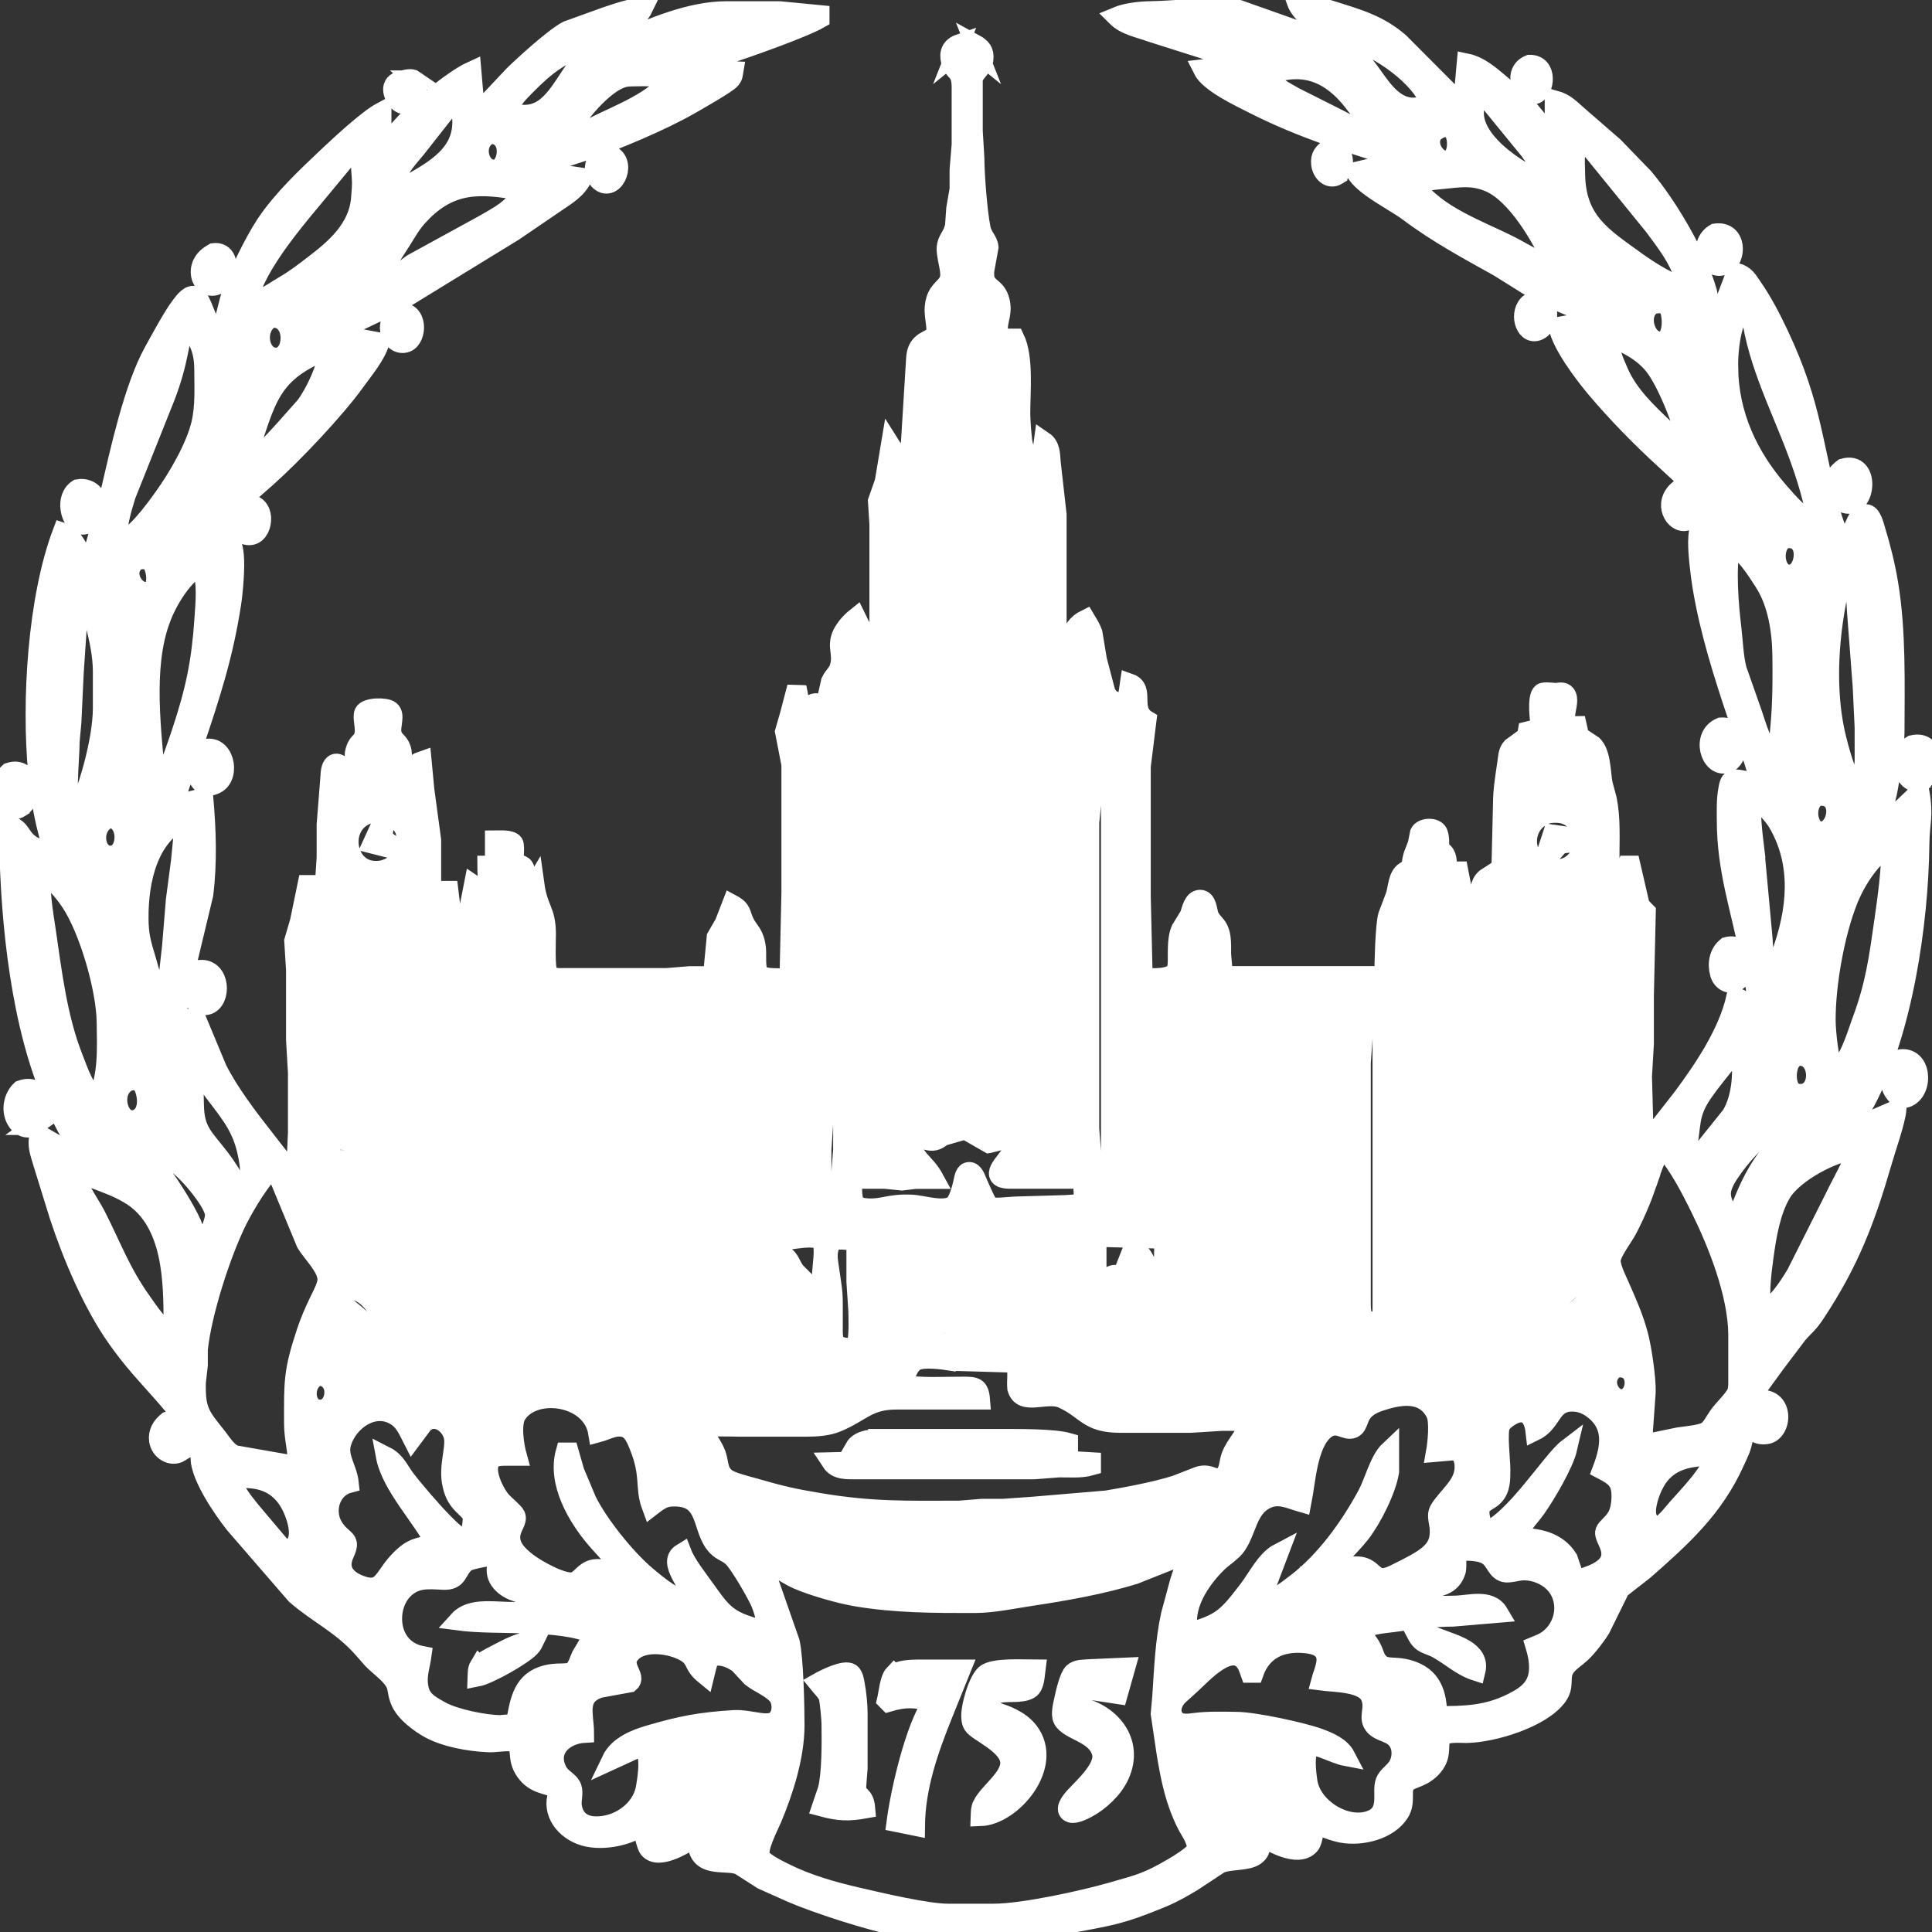 <svg viewBox="0 0 100 100" xmlns="http://www.w3.org/2000/svg" >
  <rect x="0" y="0" width="100" height="100" fill="#333333" stroke="none"/>
  <path d="m68.971 0.556c1.304 0.41 2.396 0.709 3.465 1.637 0 0 3.267 3.279 3.267 3.279l0.198-2.206c0.691 0.142 1.252 0.649 1.782 1.095 1.837 1.546 1.364 1.257 2.772 2.916v-2.106c0.6 0.165 0.824 0.468 1.287 0.859l1.782 1.547s1.554 1.605 1.554 1.605c1.248 1.474 2.763 4.043 3.293 5.917l0.301 1.605h0.198l0.99-2.607c0.499 0.156 0.583 0.381 0.877 0.802 0.501 0.717 0.962 1.612 1.337 2.407 1.802 3.827 1.711 5.736 2.779 9.527l0.452 1.304c0.735-0.396 0.635-1.539 1.269-1.543 0.305-2e-3 0.439 0.608 0.511 0.841 0.283 0.923 0.514 1.855 0.67 2.808 0.404 2.453 0.326 5.131 0.322 7.622-9.9e-4 0.86-0.222 2.35-0.396 3.209-0.123 0.603-0.388 1.001-0.297 1.605l1.06-0.831 0.92-0.873c0.227 1.28 0.013 1.587 0 2.708-0.048 4.115-0.868 9.693-2.804 13.338-0.312 0.588-0.783 1.06-1.156 1.605l2.772-1.203c-0.054 0.614-0.551 2.019-0.75 2.708-0.866 3.002-1.707 5.198-3.443 7.822-0.414 0.625-0.515 0.618-0.937 1.107l-1.134 1.5s-1.756 2.407-1.756 2.407c-0.141 0.216-0.496 0.733-0.472 0.989 0.026 0.27 0.362 0.337 0.571 0.415-0.133 0.658-0.199 0.717-0.464 1.304-1.086 2.402-2.749 3.896-4.684 5.598l-1.246 0.972-1.013 2.055c-0.244 0.395-0.682 0.961-1.018 1.274-0.25 0.233-0.627 0.464-0.809 0.741-0.339 0.513 0.017 0.91-0.413 1.494-0.835 1.133-3.345 1.89-4.71 1.906-0.313 3e-3 -1.004-0.067-1.228 0.16-0.327 0.331 0.059 0.889-0.483 1.54-0.525 0.632-1.142 0.602-1.398 0.876-0.329 0.351 0.026 0.942-0.346 1.533-0.571 0.911-1.985 1.24-2.981 1.058-0.479-0.088-0.929-0.295-1.386-0.455-0.071 0.297-0.097 0.852-0.271 1.06-0.612 0.728-2.134-0.178-2.699-0.559 0.104 0.411 0.297 0.807-0.122 1.118-0.433 0.322-1.347 0.185-1.858 0.43l-1.386 0.914c-1.073 0.648-1.436 0.792-2.574 1.23-1.369 0.525-2.166 0.631-3.564 0.902-2.515 0.488-4.786 0.506-7.327 0.33l-1.782-0.153c-1.302-0.208-4.307-1.193-5.545-1.733l-1.485-0.664-1.188-0.76c-0.658-0.28-1.924 0.165-2.161-0.911-0.019-0.177-0.015-0.419 0-0.602-0.529 0.338-1.991 1.309-2.533 0.671-0.149-0.175-0.277-0.898-0.355-1.172-0.809 0.559-2.24 0.816-3.168 0.454-0.966-0.376-1.612-1.356-1.089-2.36-0.683-0.294-1.283-0.245-1.771-0.92-0.541-0.748-0.089-1.301-0.62-1.511-0.254-0.124-0.962 0.041-1.371 0-0.936-0.045-2.144-0.26-2.97-0.71-0.526-0.287-1.234-0.819-1.493-1.372-0.229-0.487-0.125-0.749-0.349-1.103-0.244-0.387-0.792-0.78-1.12-1.112l-0.521-0.593c-1.102-1.234-2.269-1.734-3.445-2.754 0 0-3.172-3.664-3.172-3.664-0.622-0.795-1.733-2.403-1.782-3.41l0.396-0.1c-1.739-3.057-3.033-3.736-4.71-6.117-1.252-1.778-2.297-4.244-2.98-6.318l-0.839-2.708c-0.159-0.569-0.338-0.912-0.184-1.504 0.862 0.488 1.709 1.04 2.673 1.304-0.388-0.731-0.599-0.656-0.98-1.207-0.4-0.58-0.983-1.916-1.252-2.603-1.545-3.942-2.025-9.31-2.025-13.538 0.67 0.253 0.552 0.556 1.011 0.939 0.352 0.296 0.825 0.402 1.266 0.465l-0.373-1.504c-0.195-0.847-0.321-1.741-0.402-2.607-0.345-3.657-0.033-9.001 1.27-12.435 0.68 0.215 0.925 1.23 1.386 1.805l1.101-3.911c0.499-2.133 1.194-5.343 2.225-7.221 0.341-0.62 1.03-1.899 1.429-2.407 0.156-0.2 0.452-0.622 0.751-0.484 0.2 0.091 0.337 0.489 0.42 0.685 0.28 0.657 0.37 1.015 0.807 1.605l0.538-2.106c0.332-1.096 1.243-2.962 1.874-3.911 0.848-1.274 2.127-2.476 3.232-3.519 0.641-0.604 2.046-1.909 2.772-2.297v2.206l0.912-1.304c0.717-0.855 2.736-2.553 3.742-3.009l0.198 2.307s1.98-2.102 1.98-2.102c0.6-0.582 2.085-1.935 2.772-2.297 0 0 1.98-0.715 1.98-0.715 0.592-0.198 1.369-0.471 1.98-0.501-0.406 0.851-1.074 0.791-1.287 1.805 1.695-0.738 3.68-1.601 5.545-1.605h2.772l2.079 0.201v0.201c-0.878 0.504-3.78 1.524-4.851 1.871-0.62 0.2-1.633 0.284-2.079 0.736l2.475 0.1c-0.032 0.19-0.025 0.282-0.158 0.44-0.189 0.226-1.759 1.117-2.119 1.323-1.459 0.835-3.84 1.84-5.446 2.382-0.721 0.244-2.156 0.708-2.871 0.769l0.308 0.229 2.464 0.373c-0.294 0.624-0.837 0.929-1.386 1.304l-2.178 1.485-6.04 3.704s-2.079 0.984-2.079 0.984l-1.485 0.547s2.673 0.501 2.673 0.501c-0.227 0.721-0.808 1.394-1.246 2.006-1.055 1.475-3.244 3.779-4.596 4.986-0.836 0.746-2.63 2.215-2.97 3.237 0.256-0.046 0.731-0.228 0.948-0.094 0.233 0.143 0.298 0.642 0.323 0.897 0.062 0.628-0.043 1.871-0.141 2.507-0.411 2.664-1.072 4.693-1.922 7.221l-1.089 3.209 1.57-0.401c0.147 1.659 0.206 3.358 0 5.014l-1.011 4.212c-0.2 0.884-0.713 2.896-0.064 3.61l0.495-1.404h0.198l1.086 2.607c0.601 1.21 1.621 2.549 2.458 3.61 0.452 0.573 1.082 1.443 1.604 1.905l0.099-2.206v-3.109l-0.099-1.705v-3.61l-0.093-1.504 0.294-1.003 0.393-1.905h0.198c0.216 0.768-0.095 2.069 0.693 2.507v-2.407l0.099-1.504v-1.705l0.198-2.507c0.017-0.911 0.518-0.74 0.678-0.388 0.213 0.465 0.095 1.201 0.411 1.892l0.175-2.706c0.132-0.632 0.378-0.495 0.484-0.915 0.102-0.382-0.107-0.918 0-1.162 0.129-0.306 1.135-0.312 1.36-0.129 0.299 0.242 0 0.796 0.092 1.197 0.098 0.426 0.396 0.378 0.515 0.911 0 0 0.245 2.804 0.245 2.804 0.619-1.327-0.09-2.01 0.792-2.307l0.142 1.504 0.353 2.607v3.209l0.099 1.605 0.323-0.315 0.271-1.891h0.198l0.182 1.504c0.02 0.181 0.014 0.5 0.173 0.62 0.243 0.18 0.449-0.124 0.521-0.323l0.411-2.102c0.377 0.253 0.361 0.572 0.396 1.003 0.445-0.53 0.297-1.351 0.297-2.006h0.396v-1.304c0.24 0 0.834-0.056 0.984 0.16 0.086 0.134 8e-3 0.829 0 1.043 0.95 0.078 0.501 0.431 0.501 2.106l0.594-1.003c0.178 1.279 0.58 1.306 0.594 2.507 4e-3 0.393-0.07 1.814 0.101 2.075 0.182 0.277 0.601 0.231 0.889 0.232h5.247l1.188-0.096h1.188s0.192-2.006 0.192-2.006 0.413-0.715 0.413-0.715l0.385-0.994c0.575 0.308 0.431 0.504 0.689 1.003 0.213 0.409 0.499 0.54 0.581 1.304 0.037 0.345-0.066 1.091 0.175 1.33 0.251 0.25 1.165 0.174 1.525 0.174l0.099-4.412v-6.619l-0.331-1.705s0.26-0.903 0.26-0.903l0.367-1.404 0.396 2.006h0.396c-0.019-0.394-0.367-1.258 0.299-1.187l0.394 0.084 0.267-1.186c0.143-0.319 0.379-0.431 0.469-0.819 0.128-0.431-0.044-0.893 0-1.203 0.038-0.502 0.474-1.006 0.848-1.304 0.216 0.454 0.453 0.795 0.548 1.304 0.215 1.147-0.289 0.941 0.542 2.106l0.099-3.209v-5.014l-0.075-1.203 0.351-1.003 0.318-1.905c0.241 0.377 0.287 1.428 0.297 1.905h0.198c0.012-1.263 0.345-1.134 0.542-2.006 0 0 0.234-3.811 0.234-3.811 0.062-0.653-0.056-1.144 0.611-1.504v0.501c0.928-0.943 0.147-1.605 0.46-2.607 0.176-0.565 0.603-0.651 0.711-1.104 0.104-0.433-0.245-1.238-0.15-1.704 0.074-0.361 0.31-0.506 0.416-1.003 0 0 0.064-0.903 0.064-0.903l0.173-1.003v-1.003l0.107-1.304v-3.009c-0.017-0.902-0.395-0.688-0.551-1.304-0.113-0.446 0.033-0.757 0.452-0.903l-0.198 0.501 0.495-0.401h0.198l0.495 0.401-0.198-0.501c0.337 0.183 0.518 0.383 0.468 0.802-0.057 0.482-0.432 0.607-0.551 1.012v2.699l0.083 1.404c4e-3 0.86 0.152 2.788 0.318 3.61 0.101 0.503 0.378 0.619 0.414 1.003l-0.219 1.203c-0.088 1.001 0.598 0.709 0.805 1.605 0.136 0.586-0.095 0.904-0.104 1.404-7e-3 0.369 0.176 0.745 0.271 1.103h0.198s0.198-0.602 0.198-0.602h0.198c0.477 0.998 0.295 2.774 0.297 3.911 9.9e-4 0.328 0.069 1.315 0.14 1.605 0.149 0.61 0.435 0.521 0.553 2.006l0.239-0.312 0.256-1.894c0.36 0.244 0.357 0.684 0.387 1.103l0.306 2.708v5.616c0 0.72 0.026 2.695 0.198 3.309l0.278-1.203c0.142-0.881 0.098-1.859 1.009-2.307 0.135 0.228 0.282 0.45 0.37 0.702l0.233 1.404 0.421 1.603c0.186 0.527 0.489 0.442 0.659 0.676 0.163 0.222 0.057 0.589 0 0.83l0.099 0.1h0.198l0.297-2.006c0.829 0.294-9.9e-4 1.364 0.891 1.905l-0.297 2.407v6.719l0.099 4.212c0.47 0 1.502 0.106 1.723-0.415 0.065-0.153 0.058-0.419 0.059-0.588 3e-3 -0.45-0.018-1.072 0.167-1.487l0.442-0.72c0.111-0.263 0.185-0.838 0.563-0.84 0.373-3e-3 0.378 0.612 0.469 0.837 0.128 0.316 0.35 0.416 0.494 0.715 0.175 0.361 0.138 0.897 0.142 1.295l0.099 1.103h8.317c0-0.643 0.045-2.564 0.191-3.109l0.379-1.003c0.156-0.44 0.112-1.029 0.519-1.304l0.099 0.903h0.198c0-0.533-0.039-1.201 0.112-1.705 0 0 0.231-0.602 0.231-0.602l0.113-0.571c0.139-0.28 0.727-0.314 0.914-0.074 0.148 0.191 0.116 0.703 0.116 0.946 0.736 0.291 0.128 1.171 0.594 2.307l0.198-1.203h0.198l0.35 1.804c0.054 0.168 0.205 0.548 0.446 0.406 0.568-0.336-0.049-1.439 0.69-1.909 0.081 0.625 0.016 1.655 0.594 2.006l0.099-1.705 0.099-4.112c9.9e-4 -0.708 0.123-1.406 0.225-2.106 0.056-0.384 0.039-0.67 0.369-0.903l0.396 2.407 0.156-2.307 0.14-0.828 0.694-0.174c-0.077-0.323-0.233-1.591 0.059-1.815 0.13-0.069 0.55-0.014 0.733 0 0.166-0.026 0.368-0.077 0.492 0.074 0.381 0.464-0.595 1.663 0.597 1.641 0.276 1.151-0.117 2.139 0.297 3.41l0.396-2.507c0.568 0.362 0.517 1.481 0.64 2.106l0.215 0.802c0.197 0.981 0.136 2.013 0.136 3.009 0 0.933-0.126 2.034 0.198 2.908 0.697-0.97 0.103-1.003 0.693-2.507h0.198l0.484 2.092s0.308 0.315 0.308 0.315l-0.099 4.312v2.507l-0.099 1.705 0.099 3.61 1.967-2.507c1.114-1.504 2.365-3.352 2.785-5.215 0.559 0.193 0.343 0.396 0.99 1.203 0.231-0.962-0.103-2.429-0.297-3.41-0.478-2.424-1.184-4.382-1.188-6.92-9.9e-4 -0.553-0.024-1.056 0.075-1.605 0.035-0.191 0.059-0.452 0.264-0.536 0.203-0.082 1.074 0.18 1.344 0.235-0.042-0.858-0.785-2.507-1.089-3.41-0.75-2.23-1.473-4.491-1.856-6.819-0.096-0.582-0.234-1.737-0.222-2.307 6e-3 -0.257 0.043-0.94 0.255-1.097 0.128-0.094 0.733-0.089 0.932-0.106-0.601-0.959-2.013-2.239-2.871-3.026-1.271-1.164-2.461-2.374-3.577-3.693-0.619-0.732-1.795-2.281-1.967-3.209 0 0 2.178-0.401 2.178-0.401l-1.98-0.829s-1.782-0.919-1.782-0.919l-1.485-0.929c-1.586-0.885-3.199-1.753-4.654-2.849-0.727-0.549-2.386-1.343-2.772-2.096 0 0 2.574-0.602 2.574-0.602-2.69-0.789-5.309-1.608-7.822-2.883-0.741-0.376-2.317-1.105-2.673-1.83 0 0 2.574-0.301 2.574-0.301-0.626-0.308-1.67-0.51-2.376-0.689l-2.871-0.911c-0.605-0.224-1.313-0.337-1.782-0.807 0.505-0.213 1.232-0.294 1.782-0.301 1.342-0.016 3.303-0.294 4.554-0.068l4.158 1.472c-0.144-1.036-0.884-1.075-1.188-1.905 0.717 0.061 1.21 0.288 1.881 0.499zm-6.04 0.604v0.201l1.782 0.856 1.188-0.355v-0.201c-0.726-0.308-2.212-0.686-2.97-0.501zm-28.313 0.615c-0.209 0.088-0.245 0.137-0.4 0.288 1.095 0.485 1.359 0.374 2.376-0.111 0.388-0.186 0.538-0.207 0.891-0.49-0.559-0.135-2.324 0.084-2.867 0.314zm35.343 0.288c0.091 0.664 0.516 1.081 0.904 1.605 0.547 0.739 1.156 1.801 2.165 1.883 0.328 0.027 0.678-0.087 0.99-0.179-0.461-1.408-2.676-2.91-4.059-3.309zm-42.673 2.307c-0.463 0.471-0.786 0.755-0.99 1.404 1.748 0.584 2.411-0.61 3.267-1.905l0.99-1.404c-1.276 0.063-2.406 1.03-3.267 1.905zm22.376-1.003l-0.099-0.401 0.099 0.401zm0.891 0l0.099-0.401-0.099 0.401zm-0.792 0.201l0.594-0.1-0.594 0.1zm29.693 1.317c-0.636 0.185-1.236-1.173-0.283-1.549 0.991-3e-3 0.784 1.404 0.283 1.549zm-9.417 0.388c-1.146-1.473-2.543-2.067-4.336-1.404 0.325 0.694 0.682 0.774 1.287 1.137l2.178 1.095c0.58 0.284 1.144 0.655 1.782 0.776-0.186-0.66-0.498-1.073-0.912-1.605zm-37.207-1.304c-0.319 5e-3 -0.49 8e-3 -0.792 0.136-0.984 0.419-2.449 2.143-2.772 3.173 0.573-0.165 1.054-0.508 1.584-0.777 1.041-0.527 3.257-1.373 3.762-2.432-0.675-0.122-1.104-0.109-1.782-0.1zm-11.361 0.176c0.327 0.3-0.06 1.166-0.426 1.254-0.445 0.105-0.798-0.57-0.696-0.907 0.074-0.245 0.296-0.298 0.504-0.347 0.189-0.053 0.453-0.115 0.618 0zm58.292 5.239c0.106-0.602-0.271-1.132-0.61-1.605l-2.459-3.009c-1.47 1.948 1.589 3.944 3.069 4.613zm-56.238-4.212s-1.972 2.507-1.972 2.507c-0.586 0.712-1.05 1.136-1.097 2.106 0.571-0.108 0.795-0.289 1.287-0.574 1.681-0.974 2.588-2.027 1.98-4.039h-0.198zm50.522 2.307c0.05 0.418 0.495 0.948 0.95 0.791 0.548-0.19 0.495-1.435 0.07-1.643-0.154-0.067-0.296-0.027-0.452 0-0.388 0.155-0.624 0.387-0.568 0.851zm-48.349 1.268c0.61-0.125 0.859-1.743-0.291-1.807-1.029 0.358-0.627 1.997 0.291 1.807zm55.847 0.237c0.029 2.457 1.363 3.251 3.168 4.555 0.626 0.452 1.834 1.222 2.574 1.362-0.172-1.234-0.977-2.238-1.696-3.209 0 0-3.749-4.613-3.749-4.613-0.394 0.562-0.304 1.244-0.297 1.905zm-12.307 0.082c-0.447 0.282-0.829-0.149-0.874-0.584-0.042-0.4 0.121-0.576 0.414-0.794 0.883-0.173 0.923 1.086 0.46 1.378zm-54.525 5.706c0.566-0.331 0.968-0.644 1.485-1.038 1.146-0.871 2.336-1.882 2.472-3.447 0.068-0.881 0.064-0.739 0-1.605-8e-3 -0.198-9e-3 -0.58-0.177-0.714-0.208-0.164-0.435 0.078-0.569 0.22l-1.156 1.397c-1.252 1.522-3.546 4.082-3.936 6.017 0.767-0.043 1.228-0.448 1.881-0.83zm16.54-5.271c-0.53-0.159-0.779-1.25 0.095-1.541 1.131 0.114 0.637 1.761-0.095 1.541zm45.738-0.103c-0.833-0.316-1.441-0.2-2.277-0.12-0.563 0.052-0.953 0.083-1.485 0.308 1.12 1.571 3.292 2.293 4.95 3.134 0.598 0.302 1.696 0.998 2.277 1.078-0.611-1.435-1.98-3.837-3.465-4.399zm-55.244 1.692c-0.472 0.496-0.634 0.844-0.994 1.404-0.485 0.753-0.946 1.382-0.99 2.307l1.584-1.161 3.663-2.006c0.703-0.407 1.739-0.917 1.98-1.747-2.108-0.384-3.647-0.475-5.244 1.203zm59.173 1.103c0.376 1.046 1.279 2.274 2.407 2.507-0.135-0.651-0.588-1.097-0.99-1.605l-0.875-1.103-0.709-1.003c-0.152 0.421 0.022 0.796 0.167 1.203zm-61.355-1.003c-0.332 0.752-1.186 1.956-1.709 2.607-0.427 0.533-0.946 1.044-1.162 1.705 1.867-0.384 2.829-2.585 3.069-4.312h-0.198zm69.692 2.533c-0.866 0.358-1.434-1.096-0.479-1.653 1.167-0.164 1.134 1.382 0.479 1.653zm-78.013 1.03c-0.526 0.228-0.91-0.247-0.869-0.755 0.036-0.44 0.322-0.712 0.678-0.912 0.944-0.126 0.86 1.376 0.191 1.667zm78.222 4.259c0.029 2.463 1.017 4.587 2.603 6.418 0.474 0.548 1.28 1.473 1.952 1.705-0.046-0.988-0.597-2.66-0.949-3.61-0.984-2.666-2.285-5.025-2.517-7.923-0.921 0.493-1.1 2.447-1.089 3.41zm-9.905-1.871c-0.665 0.206-0.979-1.02-0.369-1.464 1.234-0.296 1.062 1.25 0.369 1.464zm6.528 0.484c0.583-0.197 0.461-1.519 0.235-1.748-0.214-0.218-0.544-0.171-0.807-0.114-0.857 0.553-0.245 2.137 0.572 1.862zm-65.05 0.107c-0.722 0.28-1.345-1-0.381-1.55 0.998-0.143 0.962 1.326 0.381 1.55zm-6.918 0.745c1.151 0.25 1.285-2.162-0.097-2.009-0.858 0.491-0.635 1.85 0.097 2.009zm-4.556-1.672c-0.305 0.846-0.276 1.874-1.035 3.811l-2.001 5.014c-0.219 0.696-0.544 1.794-0.43 2.507 0.889-0.353 1.813-1.622 2.375-2.407 0.73-1.018 1.645-2.584 1.932-3.811 0.209-0.895 0.152-1.888 0.149-2.808-5e-3 -0.977-0.275-1.501-0.792-2.307h-0.198zm74.201 2.407c0.514 1.217 1.496 2.123 2.433 3.018 0.441 0.42 0.79 0.833 1.287 1.194-0.266-1.193-1.213-3.81-2.026-4.67-0.677-0.716-1.227-0.881-2.034-1.347-0.229 0.59 0.109 1.26 0.34 1.805zm-67.864-0.631c-1.714 0.926-2.119 2.072-2.706 3.84l-0.561 1.805c0.698-0.506 1.516-1.356 2.096-2.006l1.068-1.203c0.518-0.698 1.149-2.032 1.192-2.908-0.458 0.126-0.676 0.249-1.089 0.472zm71.683 1.132c-3e-3 0.602-0.05 1.883 0.092 2.407 0.137 0.505 0.618 1.234 0.898 1.705 0.401 0.675 0.77 1.329 1.584 1.504l-0.814-1.605-0.927-2.106-0.636-3.009c-0.201 0.398-0.196 0.666-0.198 1.103zm-75.91 2.708l-1.912 4.011c0.867-0.187 1.151-0.903 1.575-1.605 0.601-0.992 1.151-1.799 1.279-3.009 0.082-0.78-0.081-1.538-0.181-2.307l-0.761 2.908zm38.187-0.501c0 0.401-0.049 0.826 0.099 1.203 0.153-0.867 0.299-2.776 0.099-3.61-0.282 0.621-0.198 1.703-0.198 2.407zm1.089-2.407l-0.099 2.507c0 0.459-0.079 0.822 0.198 1.203 0.187-0.669 0.099-2.88 0.099-3.711h-0.198zm-1.98 2.708c9.9e-4 0.317-0.018 0.503 0.099 0.802l0.099-3.41c-0.33 0.516-0.199 1.948-0.198 2.607zm46.536 3.845c-0.175-0.051-0.331-0.198-0.44-0.341-0.425-0.555-0.154-1.124 0.344-1.494 1.441-0.416 1.192 2.157 0.096 1.835zm-90.486 0.467c-0.121 0.337-0.503 0.736-0.89 0.618-0.484-0.149-0.814-1.394-0.099-1.845 0.731-0.135 1.226 0.561 0.989 1.228zm82.263 0.435c-0.599 0.184-1.265-0.921-0.381-1.636 1.153-0.368 1.073 1.424 0.381 1.636zm-74.257 0.735c-0.75 0.168-1.252-1.067-0.292-1.593 1.056-0.15 0.975 1.439 0.292 1.593zm79.802 1.978c0.684-0.251 0.834-2.046-0.48-1.784-0.763 0.49-0.42 2.113 0.48 1.784zm-0.59 4.273c-0.015-1.279-0.232-2.731-0.925-3.811-0.394-0.613-1.05-1.688-1.748-1.905-0.226 1.276-0.082 3.02 0.071 4.312 0.083 0.703 0.098 1.416 0.273 2.106l0.74 2.106c0.257 0.714 0.649 2.228 1.292 2.607 0.277-2.13 0.322-3.275 0.297-5.415zm3.564-5.315c-0.418 0.826-0.659 1.99-0.817 2.908-0.367 2.139-0.447 4.602 0.087 6.719 0.229 0.905 0.63 2.389 1.324 3.009l0.099-1.905v-1.705l-0.099-2.106s-0.297-3.911-0.297-3.911l-0.099-1.605v-1.404h-0.198zm-47.327 0.401c0.635 0.156 1.602 0.108 2.277 0.1 0.384-5e-3 0.641 0.025 0.891-0.301-0.8 0-2.503-0.11-3.168 0.201zm-40.716 1.543c0.499-0.209 0.297-1.248 0.064-1.469-0.211-0.201-0.468-0.164-0.722-0.114-0.889 0.593-0.056 1.881 0.657 1.583zm0.559 1.465c-0.942 2.537-0.451 5.88-0.24 8.524 0.153-0.082 0.206-0.085 0.333-0.23 0.266-0.305 0.83-2 0.987-2.478 0.702-2.123 1.013-3.581 1.164-5.816 0.07-1.045 0.146-1.751-0.108-2.808-0.956 0.458-1.771 1.824-2.137 2.808zm84.81 0.201c-0.012 1.09-0.02 2.659 0.178 3.711 0.128 0.674 0.33 1.613 0.812 2.106 0 0-0.198-3.209-0.198-3.209v-2.808l0.095-1.203v-1.404c-0.445 0.588-0.878 2.056-0.887 2.808zm-89.109-0.201s-0.189 2.808-0.189 2.808l-0.117 2.507-0.09 1.003c-0.012 1.09-0.274 3.288 0.099 4.212 0.803-1.435 1.581-4.259 1.584-5.917v-1.905c-2e-3 -1.589-0.682-3.384-1.089-4.914-0.334 0.459-0.197 1.617-0.198 2.206zm1.963-0.702l0.116 1.705v2.908l-0.099 1.705-0.099 1.605c0.57-0.498 0.367-0.95 0.621-1.605 0.242-0.624 0.366-1.336 0.369-2.006 8e-3 -1.723 0.093-2.761-0.554-4.412-0.134-0.341-0.221-0.602-0.436-0.903l0.082 1.003zm42.492 0.401v2.307l0.099 1.404 0.099-2.908-0.095-1.003v-1.103l-0.103 1.304zm1.881-1.304v1.003c-2e-3 1.14-0.321 2.952 0.099 4.011l0.099-1.003 0.098-1.605-0.094-1.003v-1.404h-0.202zm-0.99 1.504v3.51c0.349-0.246 0.295-0.502 0.297-0.903v-2.106l-0.099-1.905-0.198 1.404zm1.98-0.501c-6e-3 1.09-0.346 3.036 0.099 4.011 0.22-1.685 0-3.239 0-4.914-0.126 0.32-0.097 0.565-0.099 0.903zm-2.475 5.315l-1.584 0.1 1.683 0.1h1.584l1.485-0.1-3.168-0.1zm40.491 2.763c-0.855 0.214-1.341-1.449-0.291-1.886 1.173-0.085 0.99 1.712 0.291 1.886zm10.07 0.92c-0.395 0.195-0.798-0.22-0.901-0.576-0.161-0.555-0.041-1.012 0.448-1.315 1.303-0.301 1.123 1.561 0.453 1.89zm-88.206 0.111c-1.012 0.606-1.49-1.085-0.659-1.784 1.04-0.312 1.395 1.344 0.659 1.784zm33.882 0.418l-0.099 1.605v2.708 13.739l0.099 1.504c0.404-0.279 0.389-0.423 0.396-0.903v-1.304l0.099-1.304v-9.427l-0.099-1.504c-2e-3 -1.562 0.121-5.191-0.198-6.519-0.289 0.398-0.197 0.926-0.198 1.404zm11.64-1.298c-0.19 0.128-0.23 0.488-0.253 0.696v1.203l-0.099 1.003v7.923 7.922l0.099 1.304v1.905c2e-3 0.214-0.026 0.553 0.158 0.7 0.207 0.166 1.495 0.105 1.822 0.102 0.448-6e-3 1.443-0.048 1.782-0.301l-2.772-0.1v-22.357c-0.189-0.021-0.581-0.095-0.737 0zm-14.016 0.094v6.819l-0.099 1.705v9.728l-0.099 1.504v2.407l-2.079 0.1c-0.442 2e-3 -0.721-0.074-1.089 0.201l0.99 0.108h3.172v-1.613l0.095-1.203v-19.756h-0.891zm12.079-0.1v2.507l-0.099 1.705v10.028 4.212l0.099 2.407h0.198c0.235-0.836 0.198-2.03 0.198-2.908v-4.412-8.825l-0.099-1.504c-2e-3 -1.077 0.041-2.14-0.099-3.209h-0.198zm-53.772 2.142c-0.383 0.246-0.765-0.073-0.907-0.439-0.193-0.495-0.042-1.061 0.344-1.399 1.119-0.37 1.393 1.306 0.563 1.838zm49.614 2.471v8.925 3.109c2e-3 0.387 0.063 1.263 0.198 1.605v-17.851c-0.266 0.68-0.198 3.334-0.198 4.212zm-2.079-2.708l-0.099 1.504v1.805 9.728l0.099 1.404 0.099 1.805v-17.55l-0.099 1.304zm42.25 2.407l0.407 4.412c0.069 0.73 0.028 1.409 0.314 2.106h0.198c0.233-0.459 0.268-0.643 0.438-1.103 0.83-2.245 1.088-4.678-0.175-6.819-0.281-0.476-0.854-1.001-1.252-1.404-0.229 0.585-9e-3 2.136 0.071 2.808zm3.592-0.982c0.804-0.247 0.945-2.03-0.385-1.766-0.762 0.49-0.397 2.006 0.385 1.766zm-75.149 2.051c1.647 0.186 2.433-1.967 1.087-2.765-0.374-0.223-0.77-0.224-1.186-0.175-1.622 0.444-1.357 2.776 0.099 2.94zm61.584-0.1c0.997-0.207 1.409-1.458 0.827-2.268-0.4-0.557-0.888-0.645-1.52-0.572-1.807 0.534-1.267 3.245 0.693 2.84zm-75.05-0.684c0.83-0.097 0.874-1.797-0.099-1.923-1.06 0.34-0.846 2.034 0.099 1.923zm1.386 3.225c9.9e-4 0.913 0.133 1.348 0.394 2.206 0.228 0.752 0.361 1.591 0.992 2.106l0.314-2.808s0.198-2.407 0.198-2.407l0.264-2.006s0.214-2.206 0.214-2.206c-1.902 0.868-2.379 3.218-2.376 5.114zm12.871-5.114l-0.184 0.501c-0.194 0.762 0.482 0.761 0.976 1.203l-1.584-0.401 0.594-1.304h0.198zm61.683 1.003v0.201l-0.986 0.102-0.895 1.001 0.495-1.504 1.386 0.201zm13.921 3.209c-0.686 1.718-1.157 4.363-1.149 6.218 3e-3 0.676 0.171 2.086 0.396 2.708 0.762-0.386 1.169-1.91 1.466-2.708 0.68-1.828 0.864-3.216 1.135-5.114 0.185-1.299 0.369-2.597 0.369-3.911-0.994 0.476-1.812 1.795-2.218 2.808zm-93.285 1.504c0.32 2.185 0.595 4.555 1.404 6.619 0.295 0.753 0.59 1.689 1.228 2.206 0.6-1.192 0.51-2.703 0.495-4.011-0.021-1.737-0.902-4.781-1.856-6.218-0.433-0.653-0.869-1.056-1.411-1.605-0.282 0.554 0.043 2.336 0.141 3.009zm90.552 2.808c-9.9e-4 0.584-0.099 1.288 0.198 1.805l0.906-3.811 0.777-3.41c-1.456 1.23-1.878 3.585-1.881 5.415zm-87.226-1.805c0.484 1.577 1.052 3.255 1.186 4.914h0.198l0.067-1.103c-0.067-0.914-0.052-2.261-0.255-3.109-0.225-0.938-0.983-2.274-1.594-3.009-0.221 0.571 0.216 1.711 0.398 2.307zm84.214 1.687c-0.37 0.248-0.791 0.022-0.906-0.385-0.145-0.515-0.051-1.062 0.364-1.398 1.104-0.303 1.031 1.459 0.542 1.783zm-79.17 1.238c-0.5 0.152-0.902-0.366-0.945-0.818-0.044-0.457 0.182-0.806 0.561-1.019 1.067-0.07 1.128 1.61 0.383 1.837zm72.083 9.31v-3.41l0.099-1.605v-3.209l-0.099-1.504c0-0.26 0.03-0.97-0.073-1.173-0.048-0.095-0.12-0.17-0.232-0.169-0.343 2e-3 -0.289 0.618-0.289 0.841v2.507l-0.099 1.705v8.123c0.664-0.54 0.689-1.292 0.693-2.106zm-6.238-9.828l-0.099 1.504v2.307 6.819s-0.065 0.903-0.065 0.903 0.065 0.903 0.065 0.903v1.805c0.565-0.52 0.395-1.284 0.396-2.006l0.099-1.705v-8.524l-0.099-1.504c-9.9e-4 -0.511 0.085-1.061-0.198-1.504l-0.099 1.003zm-53.564-0.602v2.006l-0.099 1.605v7.321 2.607c4e-3 0.572-4e-3 0.777 0.495 1.103l0.099-2.106v-11.132l-0.099-1.404h-0.396zm-5.149 8.624l0.099-2.006-0.099-1.304v-2.006-2.307c-7e-3 -0.484 0.023-0.712-0.495-0.802l-0.099 1.304v3.109l-0.095 1.203v1.705s-0.3 3.309-0.3 3.309c-0.022 0.989 0.057 1.895 0.989 2.407v-4.613zm19.406-5.616v3.51l-0.099 1.504v8.324l0.099 1.404c9.9e-4 0.191-0.018 0.611 0.059 0.771 0.085 0.179 0.177 0.175 0.337 0.232 0.107-0.819 0.095-0.894 0.099-1.705l0.099-1.404v-9.026-2.908c0-0.738 0.099-1.146-0.297-1.805-0.35 0.386-0.296 0.605-0.297 1.103zm24.653 5.014v9.226c0 0.165-0.014 0.517 0.056 0.659 0.114 0.227 0.41 0.256 0.53-0.072 0.014-0.125 8e-3 -0.444 0-0.587v-11.733-2.908c-9.9e-4 -0.481 9.9e-4 -0.615-0.487-0.702l-0.099 6.117zm8.772-5.919c-0.169 0.147-0.153 0.399-0.158 0.604l-0.099 1.404v10.229 2.206c3e-3 0.245-4e-3 0.634 0.183 0.815 0.208 0.202 0.641 0.106 0.906 0.087v-15.544c-0.225 0.019-0.657 0.047-0.832 0.199zm-41.347 13.841v-4.112-4.011-3.711s-0.128-1.581-0.128-1.581c-0.102-0.342-0.505-0.361-0.662-0.163-0.124 0.156-0.101 0.546-0.101 0.742v2.106l-0.099 1.605v7.12 2.607c0 0.239-0.04 0.866 0.101 1.043 0.173 0.218 0.559 0.101 0.79 0.06l0.099-1.705zm60.495-12.536c-0.565 0.854-1.704 2.049-2.089 2.908-0.246 0.55-0.252 0.934-0.329 1.504-0.089 0.657-0.116 1.08 0.141 1.705l0.745-1.103s1.287-1.605 1.287-1.605c0.563-0.946 0.632-2.346 0.444-3.41h-0.198zm2.845 0.617c-0.302 0.418-0.312 1.561 0.327 1.666 1.296 0.211 1.241-2.095 0-1.919-0.16 0.093-0.203 0.081-0.327 0.254zm6.055 1.867c-0.429 0.207-0.763-0.207-0.882-0.58-0.164-0.519 9e-3 -1.054 0.418-1.39 1.176-0.231 1.309 1.563 0.464 1.97zm-88.703 0.324c2e-3 1.431 0.502 1.74 1.321 2.808 0.362 0.473 0.677 0.977 0.956 1.504 0.166-0.062 0.384-0.119 0.496-0.271 0.223-0.301 0.018-1.28-0.065-1.635-0.324-1.376-1.059-2.122-1.853-3.209l-0.656-1.003c-0.297 0.517-0.199 1.222-0.198 1.805zm-3.07 0.833c0.905-0.24 0.622-1.691 0.256-1.935-0.183-0.122-0.352-0.083-0.551-0.059-1.046 0.439-0.59 2.227 0.295 1.994zm-5.168 0.296c-0.438 0.318-0.88 0.021-1.054-0.429-0.185-0.479-0.046-1.057 0.316-1.4 1.23-0.458 1.468 1.298 0.738 1.829zm87.906 2.18c-0.254 0.352-0.607 0.856-0.63 1.304-0.026 0.497 0.31 1.005 0.566 1.404h0.198c0.503-1.273 0.833-2.19 1.673-3.309 0.488-0.651 1.266-1.236 1.594-1.805-1.246-0.18-2.738 1.485-3.402 2.407zm-38.537-1.242l-1.23-0.706-1.188 0.343c-0.552 0.515-0.951 0.073-1.683-0.1 0.118 1.324 0.751 1.325 1.287 2.315h-0.99s-0.693 0.084-0.693 0.084-0.891-0.09-0.891-0.09h-1.683c3e-3 0.263-0.015 0.975 0.104 1.178 0.149 0.257 0.42 0.304 0.688 0.32 0.806 0.046 1.1-0.245 2.277-0.193 0.594 0.026 1.629 0.394 2.15 0.051 0.268-0.176 0.458-0.944 0.524-1.259 0.036-0.165 0.081-0.481 0.309-0.481 0.226 0 0.332 0.314 0.403 0.481 0.09 0.211 0.515 1.207 0.645 1.304 0.181 0.134 1.112 0 1.416 0 0 0 2.475-0.072 2.475-0.072 0.209-0.025 0.668-5e-3 0.818-0.127 0.269-0.222 0.098-0.89 0.073-1.204h-3.564c-0.204-1e-3 -0.67 0.029-0.74-0.232-0.056-0.216 0.204-0.512 0.323-0.671 0.374-0.498 0.548-0.665 0.615-1.304l-1.444 0.363zm-40.078 3.648c-0.038-0.378-0.489-1.003-0.723-1.304-0.82-1.056-1.95-2.095-3.3-2.307 0.119 0.73 0.901 1.032 1.326 1.605 0.476 0.641 1.189 1.781 1.515 2.507l0.427 1.103h0.198c0.179-0.349 0.594-1.23 0.557-1.605zm74.161-1.605c-0.286 0.826-0.629 1.634-1.034 2.407-0.223 0.425-0.834 1.196-0.848 1.605-0.011 0.365 0.295 0.964 0.444 1.304 0.39 0.893 0.74 1.654 0.988 2.607 0.177 0.682 0.402 2.224 0.38 2.908l-0.194 2.708 1.881-0.388c0.356-0.052 1.194-0.124 1.464-0.307 0.243-0.164 0.428-0.56 0.608-0.809 0.252-0.35 0.818-0.872 0.938-1.203 0.071-0.195 0.059-0.492 0.059-0.702v-2.307c-0.025-2.101-1.04-4.662-1.955-6.519-0.518-1.048-1.128-2.242-1.906-3.109-0.426 0.436-0.625 1.224-0.826 1.805zm6.957 0.502c-0.566 0.933-0.78 2.237-0.926 3.308-0.114 0.835-0.283 2.103-0.057 2.908 0.724-0.432 1.291-1.284 1.723-2.006l2.018-4.011c0.292-0.626 0.993-1.82 1.111-2.407-1.165 0.058-3.253 1.195-3.868 2.207zm-79.918 1.403c-0.852 1.702-1.859 4.823-2.051 6.719v0.802l-0.102 0.903c-0.032 1.453 0.204 1.715 1.079 2.808 0.271 0.339 0.496 0.748 0.901 0.938 0 0 2.769 0.486 2.769 0.486 0.834 0.124 0.301-0.855 0.299-2.126-3e-3 -2.117-0.043-2.643 0.646-4.713 0.175-0.529 0.421-1.104 0.666-1.605 0.143-0.293 0.41-0.782 0.417-1.103 0.015-0.636-0.788-1.372-1.1-1.905l-1.619-3.911c-0.612 0.387-1.559 2.017-1.905 2.708zm-5.125-0.97c-0.417-0.352-1.075-0.672-1.584-0.867-0.619-0.237-1.004-0.443-1.683-0.369 0.133 0.544 0.767 1.425 1.063 2.006 0.829 1.627 1.263 2.885 2.345 4.412 0.387 0.547 1.004 1.506 1.641 1.705 0-2.251 0.095-5.299-1.782-6.886zm51.485 0.97h-4.753c-0.759 0-2.228-0.1-2.871 0.201l3.564 0.1 1.683-0.1h2.475l1.287-0.1-1.386-0.1zm-15.347 0.1l-2.574 0.1h1.782l1.683 0.1 1.287-0.1h2.178l1.188-0.1h-5.545zm-2.144 2.582l0.468 0.467c0.247 0.354 0.288 1.232 0.289 1.664 9.9e-4 0.332-0.086 1.513 0.17 1.7 0.44 0.32 0.424-0.615 0.423-0.797v-2.808c3e-3 -0.416 0.2-1.466 0-1.784-0.285-0.396-1.75-0.027-2.276 0-0.262-0.018-0.59-0.06-0.737 0.211-0.115 0.213-0.151 0.819-0.154 1.072-9e-3 0.795-0.08 3.073 0.099 3.711l0.495-0.1 0.099-2.808 0.297-1.504c0.598 0.303 0.488 0.504 0.827 0.978zm15.595-1.78v2.607 2.607h0.311l0.133-2.607c0.115-0.605 0.298-0.785 0.857-0.602l0.594-1.504c0.681 0.545 0.79 1.07 0.792 1.905 9.9e-4 0.75 0.086 2.257 0.594 2.808l0.116-1.203 0.082-3.911-3.479-0.1zm-13.608 0.203c-0.337 0.218-0.329 0.754-0.28 1.101 0.28 1.966 0.236 1.296 0.239 3.309 0 0.241-0.024 0.654 0.116 0.854 0.179 0.255 0.852 0.352 1.055 0.091 0.175-0.227 0.12-1.411 0.116-1.748l-0.099-1.504v-2.104c-0.287-8e-3 -0.939-0.131-1.147 0zm2.731-0.102l-0.099 2.507 0.099 3.009c0.369-0.261 0.296-0.582 0.297-1.003 2e-3 -1.444 0.085-3.1-0.099-4.513h-0.198zm2.97 2.808c5e-3 0.368-2e-3 0.488 0.198 0.802 0.29-0.891 0.14-1.002 0.215-1.805 0.063-0.677 0.217-1.165-0.116-1.805-0.448 0.566-0.307 2.066-0.297 2.808zm2.08-1.805l0.197 2.507h0.198c0.023-1.032 0.277-2.522 0-3.51-0.455 0.26-0.406 0.507-0.395 1.003zm3.068 3.109c9.9e-4 0.428-0.04 0.631 0.198 1.003l0.099-2.607-0.099-2.507c-0.298 0.738-0.199 3.187-0.198 4.112zm1.881-4.112c-0.171 0.715-0.099 2.207-0.099 3.009 0 0.645-0.044 1.508 0.198 2.106l0.099-1.203 0.099-1.504-0.099-2.407h-0.198zm-8.42 2.006v1.304l-0.087 0.802 0.091 1.304 3.168-0.1v-0.201c-0.486-0.065-1.81-0.033-0.99-0.802h-1.089c-0.206 0.946-0.867 0.464-0.967-0.1-0.072-0.405 0.135-1.428 0.166-1.905l-0.09-2.206c-0.282 0.561-0.198 1.287-0.202 1.905zm5.053 1.203c0 0.401-0.049 0.826 0.099 1.203l0.099-4.312c-0.331 0.577-0.198 2.368-0.198 3.109zm28.631 0.903c0.246-0.275 1.066-0.961 1.155-1.203 0.123-0.334-0.192-0.515-0.478-0.519-0.326-4e-3 -0.567 0.209-0.788 0.424-0.821 0.803-1.351 1.837-1.952 2.803-0.371 0.597-0.892 1.315-1.022 2.006 1.019-0.487 2.238-2.562 3.086-3.51zm-60.784 1.103c-0.311-0.629-0.764-1.595-1.243-2.087-0.252-0.261-0.678-0.547-1.057-0.46-0.246 0.056-0.49 0.258-0.381 0.537 0.133 0.341 0.745 0.573 1.318 1.309 0.883 1.131 1.338 2.64 2.527 3.51-0.142-0.916-0.75-1.972-1.163-2.808zm60.647 0.802c-0.227 0.433-0.422 0.704-0.374 1.203 0.437-0.345 0.795-0.804 1.188-1.203 0.631-0.64 1.285-1.184 1.683-2.006-1.183-0.313-2.023 1.101-2.497 2.006zm-63.939-1.56c-0.21-0.036-0.301 5e-3 -0.495 0.056 0.338 0.871 0.972 1.185 1.567 1.814 0.482 0.509 0.461 0.716 1.106 1.194-0.159-0.858-1.274-2.911-2.178-3.065zm32.178 1.862c-0.465-0.073-1.461-0.216-1.87 0-0.39 0.238-0.531 0.789-0.605 1.202 0.732 0.181 2.246 0.095 3.069 0.1 0.626 4e-3 0.836 0.015 0.891 0.702h-4.356c-1.478 2e-3 -1.794 0.643-3.069 1.168-0.485 0.201-1.065 0.235-1.584 0.236h-3.465c-0.617 0-1.397-0.067-1.98 0.1 0.249 0.402 0.621 0.87 0.779 1.304 0.17 0.467 0.075 0.89 0.521 1.234 0.271 0.21 1.108 0.408 1.472 0.513 1.349 0.39 1.979 0.538 3.366 0.768 2.749 0.457 4.496 0.397 7.228 0.393l1.188-0.096h1.089l1.485-0.104 3.861-0.326c1.099-0.186 2.511-0.449 3.564-0.779l1.188-0.462c0.631-0.214 0.84 0.302 1.264 0 0.339-0.242 0.285-0.691 0.418-1.04 0.244-0.642 0.753-1.05 0.991-1.805h-1.485l-1.584 0.1h-3.663c-1.68-3e-3 -1.717-0.689-2.97-1.263-0.841-0.384-2.095 0.428-2.366-0.545-0.016-0.141-0.01-0.444 0-0.6v-0.702s-3.376-0.099-3.376-0.099zm34.843 1.925c0.72-0.247 0.711-1.789-0.475-1.565-0.899 0.576-0.208 1.799 0.475 1.565zm-67.419 0.557c0.767-0.113 0.916-1.657-0.192-1.719-0.894 0.325-0.748 1.856 0.192 1.719zm57.625 0.225c-0.532-1.069-1.619-0.993-2.573-0.716-0.342 0.099-0.684 0.205-0.971 0.426-0.532 0.409-0.389 0.911-0.74 1.069-0.385 0.175-0.825-0.437-1.448 0.066-0.893 0.722-0.981 2.675-1.198 3.768-0.642-0.184-1.199-0.502-1.881-0.155-0.919 0.468-0.95 1.577-1.481 2.358-0.252 0.37-0.666 0.591-0.993 0.911-0.893 0.876-1.856 2.288-1.486 3.606 1.702-0.464 1.996-0.812 3.068-2.206 0.459-0.598 0.923-1.559 1.585-1.905l-0.99 2.607c0.728-0.138 1.301-0.599 1.881-1.04 1.51-1.149 2.774-2.904 3.677-4.576 0.371-0.689 0.627-1.808 1.159-2.307v1.103c-0.151 0.958-0.91 2.454-1.499 3.209-0.502 0.645-1.587 1.639-1.853 2.206 0.538-0.155 1.012-0.514 1.584-0.528 0.79-0.02 0.85 0.5 1.296 0.593 0.293 0.061 0.627-0.114 0.882-0.241 0.488-0.241 1.273-0.622 1.665-0.979 0.429-0.39 0.545-0.782 0.504-1.352-0.019-0.255-0.129-0.571-0.057-0.802 0.06-0.196 0.274-0.442 0.406-0.602 0.478-0.583 1.017-1.076 0.937-1.905-0.037-0.374-0.186-0.643-0.585-0.679l-0.89 0.077c0.083-0.463 0.203-1.593 0-2.006zm-47.537 0.017c-0.342 0.478-0.149 1.656 0 2.189h-0.383c-0.246 0-0.652-0.022-0.86 0.117-0.624 0.422 0.057 1.768 0.412 2.18 0.174 0.203 0.669 0.601 0.747 0.77 0.139 0.302-0.212 0.561-0.256 1.044-0.056 0.611 0.419 1.042 0.85 1.38 0.44 0.345 1.816 1.127 2.375 1.021 0.367-0.07 0.508-0.445 0.896-0.611 0.534-0.228 1.258 0.14 1.778 0.316-0.251-0.648-1-1.358-1.469-1.905-0.991-1.155-2.036-2.937-1.6-4.513h0.198l0.287 1.003 0.631 1.504c0.614 1.24 2.002 2.962 3.043 3.852 0.7 0.599 1.555 1.289 2.475 1.463-0.134-0.99-1.419-2.107-0.594-2.607 0.227 0.592 0.848 1.369 1.23 1.905 0.629 0.881 0.98 1.44 2.038 1.805 0.286 0.098 0.959 0.375 1.041-0.115 0.04-0.234-0.144-0.765-0.236-0.988-0.204-0.488-1.096-2.03-1.446-2.368-0.288-0.28-0.543-0.296-0.811-0.568-0.85-0.859-0.414-2.521-2.113-2.576-0.196-6e-3 -0.407 2e-3 -0.594 0.066-0.262 0.089-0.476 0.264-0.693 0.431-0.379-1.025-0.022-1.567-0.639-3.109-0.149-0.369-0.335-0.86-0.751-0.972-0.51-0.135-0.914 0.146-1.382 0.27-0.316-1.927-3.253-2.34-4.171-0.986zm64.662 1.071c-1.093 0.16-1.194-1.317-0.374-1.806 1.325-0.121 1.214 1.683 0.374 1.806zm-8.907-1.25c-0.288-0.233-0.62-0.398-0.99-0.429-1.285-0.109-1.134 1.029-2.079 1.493-0.091-0.794-0.538-1.209-1.287-0.754-0.187 0.114-0.386 0.264-0.494 0.462-0.182 0.341 0 1.783 0 2.297-2e-3 0.48 0.014 0.991-0.34 1.365-0.237 0.252-0.577 0.318-0.693 0.58-0.154 0.347 0.088 0.949 0.24 1.265 1.457-0.503 3.44-3.689 4.257-4.312-0.189 0.815-1.129 2.406-1.627 3.109-0.376 0.532-0.789 0.856-0.948 1.504 0.988 1e-3 2.022 0.174 2.6 1.103l0.37 1.103c0.625-0.185 1.813-0.485 1.849-1.304 0.025-0.535-0.4-0.947-0.31-1.215 0.069-0.207 0.419-0.408 0.625-0.79 0.144-0.265 0.196-0.605 0.208-0.903 0.035-0.874-0.242-1.116-0.986-1.504 0.419-1.103 0.64-2.234-0.396-3.07zm-62.079 0.271c-1.119-0.655-2.419 0.284-2.76 1.395-0.232 0.752 0.301 1.308 0.384 2.106-0.936 0.24-1.304 1.384-0.839 2.206 0.333 0.587 0.689 0.623 0.741 0.924 0.043 0.241-0.197 0.547-0.258 0.881-0.122 0.669 0.393 1.063 0.951 1.265 1.269 0.459 1.13-0.553 2.277-1.544 0.552-0.477 0.946-0.425 1.584-0.623-0.694-1.366-2.292-2.99-2.574-4.513 0.549 0.279 0.687 0.721 1.055 1.203 0.45 0.588 1.398 1.686 1.915 2.206 0.42 0.421 0.806 0.835 1.386 1.003 0.015-0.324 0.193-1.094 0.13-1.295-0.144-0.46-0.818-0.586-1.034-1.614-0.256-1.04 0.294-2.088 0-2.704-0.24-0.582-0.983-1.001-1.509-0.452 0 0-0.557 0.749-0.557 0.749-0.238-0.466-0.42-0.919-0.891-1.194zm-11.112 1.894c-0.472 0.289-1.042-0.088-1.118-0.6-0.062-0.425 0.149-0.75 0.458-1 1.275-0.418 1.194 1.273 0.659 1.599zm36.458-0.7h5.941c0.872 0 2.789-0.022 3.564 0.201v0.201c-0.301 0.086-1.815 0.199-2.178 0.201h-5.247c-0.82 0-3.003 0.089-3.663-0.1 0.29-0.52 1.044-0.494 1.584-0.501zm39.843 2.307c-0.222 0.41-0.516 1.24-0.394 1.705 0.078 0.296 0.313 0.605 0.65 0.484 0.29-0.103 0.694-0.644 0.907-0.886 0.597-0.676 1.757-1.851 1.964-2.708-1.277 0.012-2.453 0.151-3.128 1.404zm-38.555-1.203h4.851 2.871l1.683 0.1v0.201c-0.545 0.156-1.122 0.094-1.683 0.1l-1.287 0.1h-7.228-1.98c-0.474-2e-3 -1.003 0.034-1.287-0.401l4.059-0.1zm-34.117 2.607l1.353 1.603c0.161 0.187 0.387 0.505 0.671 0.386 0.81-0.342 0.373-1.634 0.1-2.189-0.656-1.333-1.822-1.581-3.155-1.404 0.289 0.657 0.586 1.052 1.032 1.605zm67.278 6.592c0.914-0.788 0.972-2.238 0-3.002-0.403-0.315-0.97-0.5-1.478-0.462-0.247 0.019-0.674 0.148-0.887 0.093-0.415-0.105-0.472-0.578-0.817-0.841-0.417-0.319-1.161-0.273-1.683-0.273 0.021 0.249 0.037 0.786 0 1.003-0.318 1.095-1.51 0.91-2.355 0.903 0.568 1.061 1.241 0.915 2.277 0.903 0.73-9e-3 1.819-0.375 2.277 0.401l-2.376 0.201c-0.883 4e-3 -1.896 0.111-2.772 0.243-0.745 0.112-1.402 0.11-2.079 0.459 0.21 0.302 0.479 0.577 0.649 0.903 0.154 0.294 0.178 0.613 0.461 0.828 0.362 0.276 0.748 0.083 1.463 0.292 1.198 0.35 1.475 1.252 1.485 2.39 1.413 0 2.555-0.023 3.861-0.674 0.892-0.444 1.448-0.924 1.368-2.034-0.022-0.306-0.092-0.611-0.18-0.903 0.298-0.123 0.537-0.211 0.785-0.428zm-21.478-3.285c-1.621 0.52-3.658 0.881-5.346 1.133-0.962 0.143-2.002 0.372-2.97 0.374-2.057 3e-3 -4.103 2e-3 -6.139-0.344-0.847-0.144-2.29-0.554-3.069-0.904-0.659-0.296-1.057-0.719-1.782-0.858l1.436 4.112c0.195 0.861 0.25 3.341 0.248 4.312-2e-3 1.583-0.564 3.366-1.173 4.814-0.173 0.413-0.803 1.593-0.603 1.985 0.15 0.292 0.881 0.646 1.182 0.798 1.218 0.617 2.539 0.989 3.861 1.294 1.162 0.268 3.546 0.835 4.654 0.837h2.376c1.522-2e-3 4.628-0.682 6.139-1.117 1.466-0.422 1.815-0.488 3.168-1.277 0.262-0.152 0.975-0.594 1.119-0.833 0.228-0.381-0.27-1.023-0.45-1.386-0.606-1.226-0.812-2.277-1.041-3.61l-0.312-2.106s0.08-0.903 0.08-0.903c0.095-1.407 0.146-2.827 0.447-4.212l0.461-1.705 0.487-1.504-2.772 1.1zm-34.633-0.625c-0.525 0.387-0.343 0.978-1.213 0.93-0.782-0.043-1.446-0.113-2.054 0.519-0.897 0.932-0.783 3.052 0.969 3.391-0.065 0.468-0.222 0.926-0.188 1.404 0.058 0.851 0.507 1.088 1.178 1.46 0.702 0.39 2.27 0.712 3.069 0.712l0.792-0.066c0.184-0.99 0.299-2.081 1.386-2.459 0.737-0.257 1.244-0.052 1.557-0.251 0.242-0.153 0.336-0.545 0.454-0.8l0.661-1.103c-1.881-0.798-4.986-0.429-7.03-0.702 0.976-1.088 3.145 0.029 4.038-0.836 0.239-0.232 0.311-0.465 0.418-0.768l-0.891 0.187c-0.603 0.027-1.402-0.359-1.564-0.989-0.07-0.273 0.04-0.713 0.079-1.003-0.314 0.045-1.456 0.223-1.662 0.375zm44.336 0.728l0.099 0.1v-0.1h-0.099zm3.267 1.718c0.2-0.029 0.978-0.092 0.775-0.477-0.145-0.274-0.71-0.243-0.973-0.237-0.782 0.019-1.959 0.465-2.673 0.801v0.201c0.611 0.162 2.167-0.188 2.871-0.288zm-41.881-0.406c-0.65-0.108-0.998-0.255-1.386 0.393 0.612 0.287 1.228 0.254 1.881 0.309 0.566 0.064 1.45 0.206 1.98 0-0.789-0.417-1.611-0.558-2.475-0.702zm44.653 1.916c0.761 0.294 2.144 0.62 1.881 1.686-0.749-0.24-1.305-0.778-1.98-1.151-0.511-0.283-0.792-0.19-1.089-0.754 0.508-0.099 0.719 0.039 1.188 0.22zm-49.701 1.418c0.148-0.247 0.541-0.43 0.79-0.559 0.698-0.36 1.284-0.706 2.079-0.778-0.081 0.165-0.092 0.224-0.227 0.368-0.41 0.438-2.155 1.424-2.744 1.537 7e-3 -0.196-4e-3 -0.394 0.101-0.569zm43.786-0.617c-0.182-0.436-0.703-0.52-1.115-0.553-1.203-0.094-2.159 0.359-2.574 1.537h-0.198c-0.071-0.2-0.136-0.418-0.267-0.587-0.771-0.991-2.232 0.67-2.802 1.183l-0.678 0.616c-0.284 0.316-0.44 0.795-0.14 1.163 0.243 0.298 0.681 0.234 1.016 0.19 0.682-0.091 1.483-0.066 2.178-0.058 0.927 0.011 3.383 0.535 4.257 0.856 0.518 0.192 1.121 0.441 1.386 0.949-0.547-0.103-1.462-0.618-1.752-0.523-0.456 0.149-0.265 1.462-0.212 1.827 0.192 1.305 1.811 2.353 3.053 2.053 1.285-0.311 0.733-1.485 0.95-2.044 0.112-0.289 0.403-0.461 0.591-0.715 0.329-0.442 0.341-1.168-0.079-1.558-0.359-0.336-0.928-0.31-1.161-0.755-0.205-0.388 0.128-0.802-0.118-1.384-0.318-0.755-1.845-0.716-2.559-0.811 0.108-0.405 0.393-0.979 0.224-1.386zm-32.919 0.038c-0.664-0.541-2.459-0.86-3.081 0-0.456 0.609 0.396 1.128 0 1.446 0 0-1.55 0.283-1.55 0.283-1.232 0.397-0.795 1.363-0.792 2.327-1.007 0.057-1.927 0.816-1.421 1.901 0.224 0.479 0.618 0.524 0.779 0.916 0.089 0.264-0.016 0.604 0 0.894 0.073 0.671 0.476 1.052 1.137 1.092 1.189 0.073 2.469-0.77 2.671-1.995 0.072-0.432 0.393-2.21-0.398-2.038l-1.382 0.634c0.358-0.75 1.228-1.098 1.98-1.318 1.678-0.489 2.616-0.667 4.356-0.779 0.931-0.06 1.963 0.494 2.324-0.137 0.199-0.294 0.171-0.778 0-1.058-0.325-0.444-1.015-0.686-1.412-1.01 0 0-0.625-0.673-0.625-0.673-0.339-0.291-1.224-0.676-1.557-0.197-0.096 0.138-0.167 0.571-0.215 0.759-0.602-0.492-0.411-0.681-0.814-1.047zm22.266 6.262c-0.319 0.683-0.998 1.318-1.651 1.673-0.195 0.106-0.639 0.329-0.859 0.255-0.416-0.14 0.026-0.662 0.172-0.824 0.47-0.523 1.634-1.52 1.414-2.307-0.288-1.029-1.688-1.102-2.008-1.723-0.137-0.267 0.013-0.793 0.073-1.085 0.063-0.303 0.258-1.134 0.471-1.33 0.216-0.199 0.563-0.163 0.836-0.192l1.881-0.083-0.396 1.404s-1.98-0.301-1.98-0.301l-0.198 0.903c1.743 0.277 3.079 1.827 2.245 3.61zm-11.666-5.256c0.219-0.23 0.897-0.256 1.204-0.26h2.277l-0.931 2.307c-0.751 1.871-1.428 3.77-1.446 5.816l-0.99-0.201c0.213-1.622 0.968-4.924 1.881-6.218-0.897-0.224-1.386-0.261-2.277 0l-0.099-0.1c0.087-0.358 0.141-1.092 0.38-1.345zm4.572 6.76c0.322-0.654 1.467-1.409 1.429-2.206-0.045-0.933-1.697-1.559-1.918-1.938-0.188-0.304-0.073-0.843 0-1.17 0.105-0.415 0.33-1.159 0.647-1.446 0.406-0.367 2.03-0.259 2.613-0.259-0.04 0.304-0.045 0.868-0.326 1.038-0.433 0.261-1.219 0.087-1.653 0.231-0.259 0.086-0.543 0.301-0.432 0.616 0.099 0.283 0.572 0.382 0.826 0.484 0.454 0.183 0.921 0.449 1.224 0.849 1.335 1.76-0.866 4.35-2.511 4.404 8e-3 -0.222-9.9e-4 -0.394 0.101-0.602zm-6.807-6.816c0.149 0.109 0.197 0.424 0.227 0.599 0.087 0.502 0.142 0.995 0.143 1.504v2.808l-0.076 1.001c0.05 0.57 0.407 0.304 0.472 1.105-0.901 0.163-1.393 0.137-2.277-0.1 0 0 0.307-0.903 0.307-0.903 0.217-0.881 0.199-2.47 0.188-3.41-3e-3 -0.235-0.089-1.218-0.158-1.4-0.089-0.237-0.367-0.497-0.535-0.706 0.306-0.175 1.388-0.731 1.71-0.498zm19.577 5.684c0.159 0.139 0.675 0.628 0.884 0.364 0.196-0.247-0.167-0.75-0.323-0.933-0.402-0.473-1.746-1.361-2.344-1.508 0.311 0.697 1.205 1.572 1.782 2.077zm-27.822 0.531c0.606 0.186 0.709-0.18 1.098-0.602 0.578-0.628 1.243-1.156 1.674-1.905-0.977 0.111-2.499 1.558-2.772 2.507z"
        stroke="#fff" fill='#fff' strokeWidth=".1"></path>
</svg>

